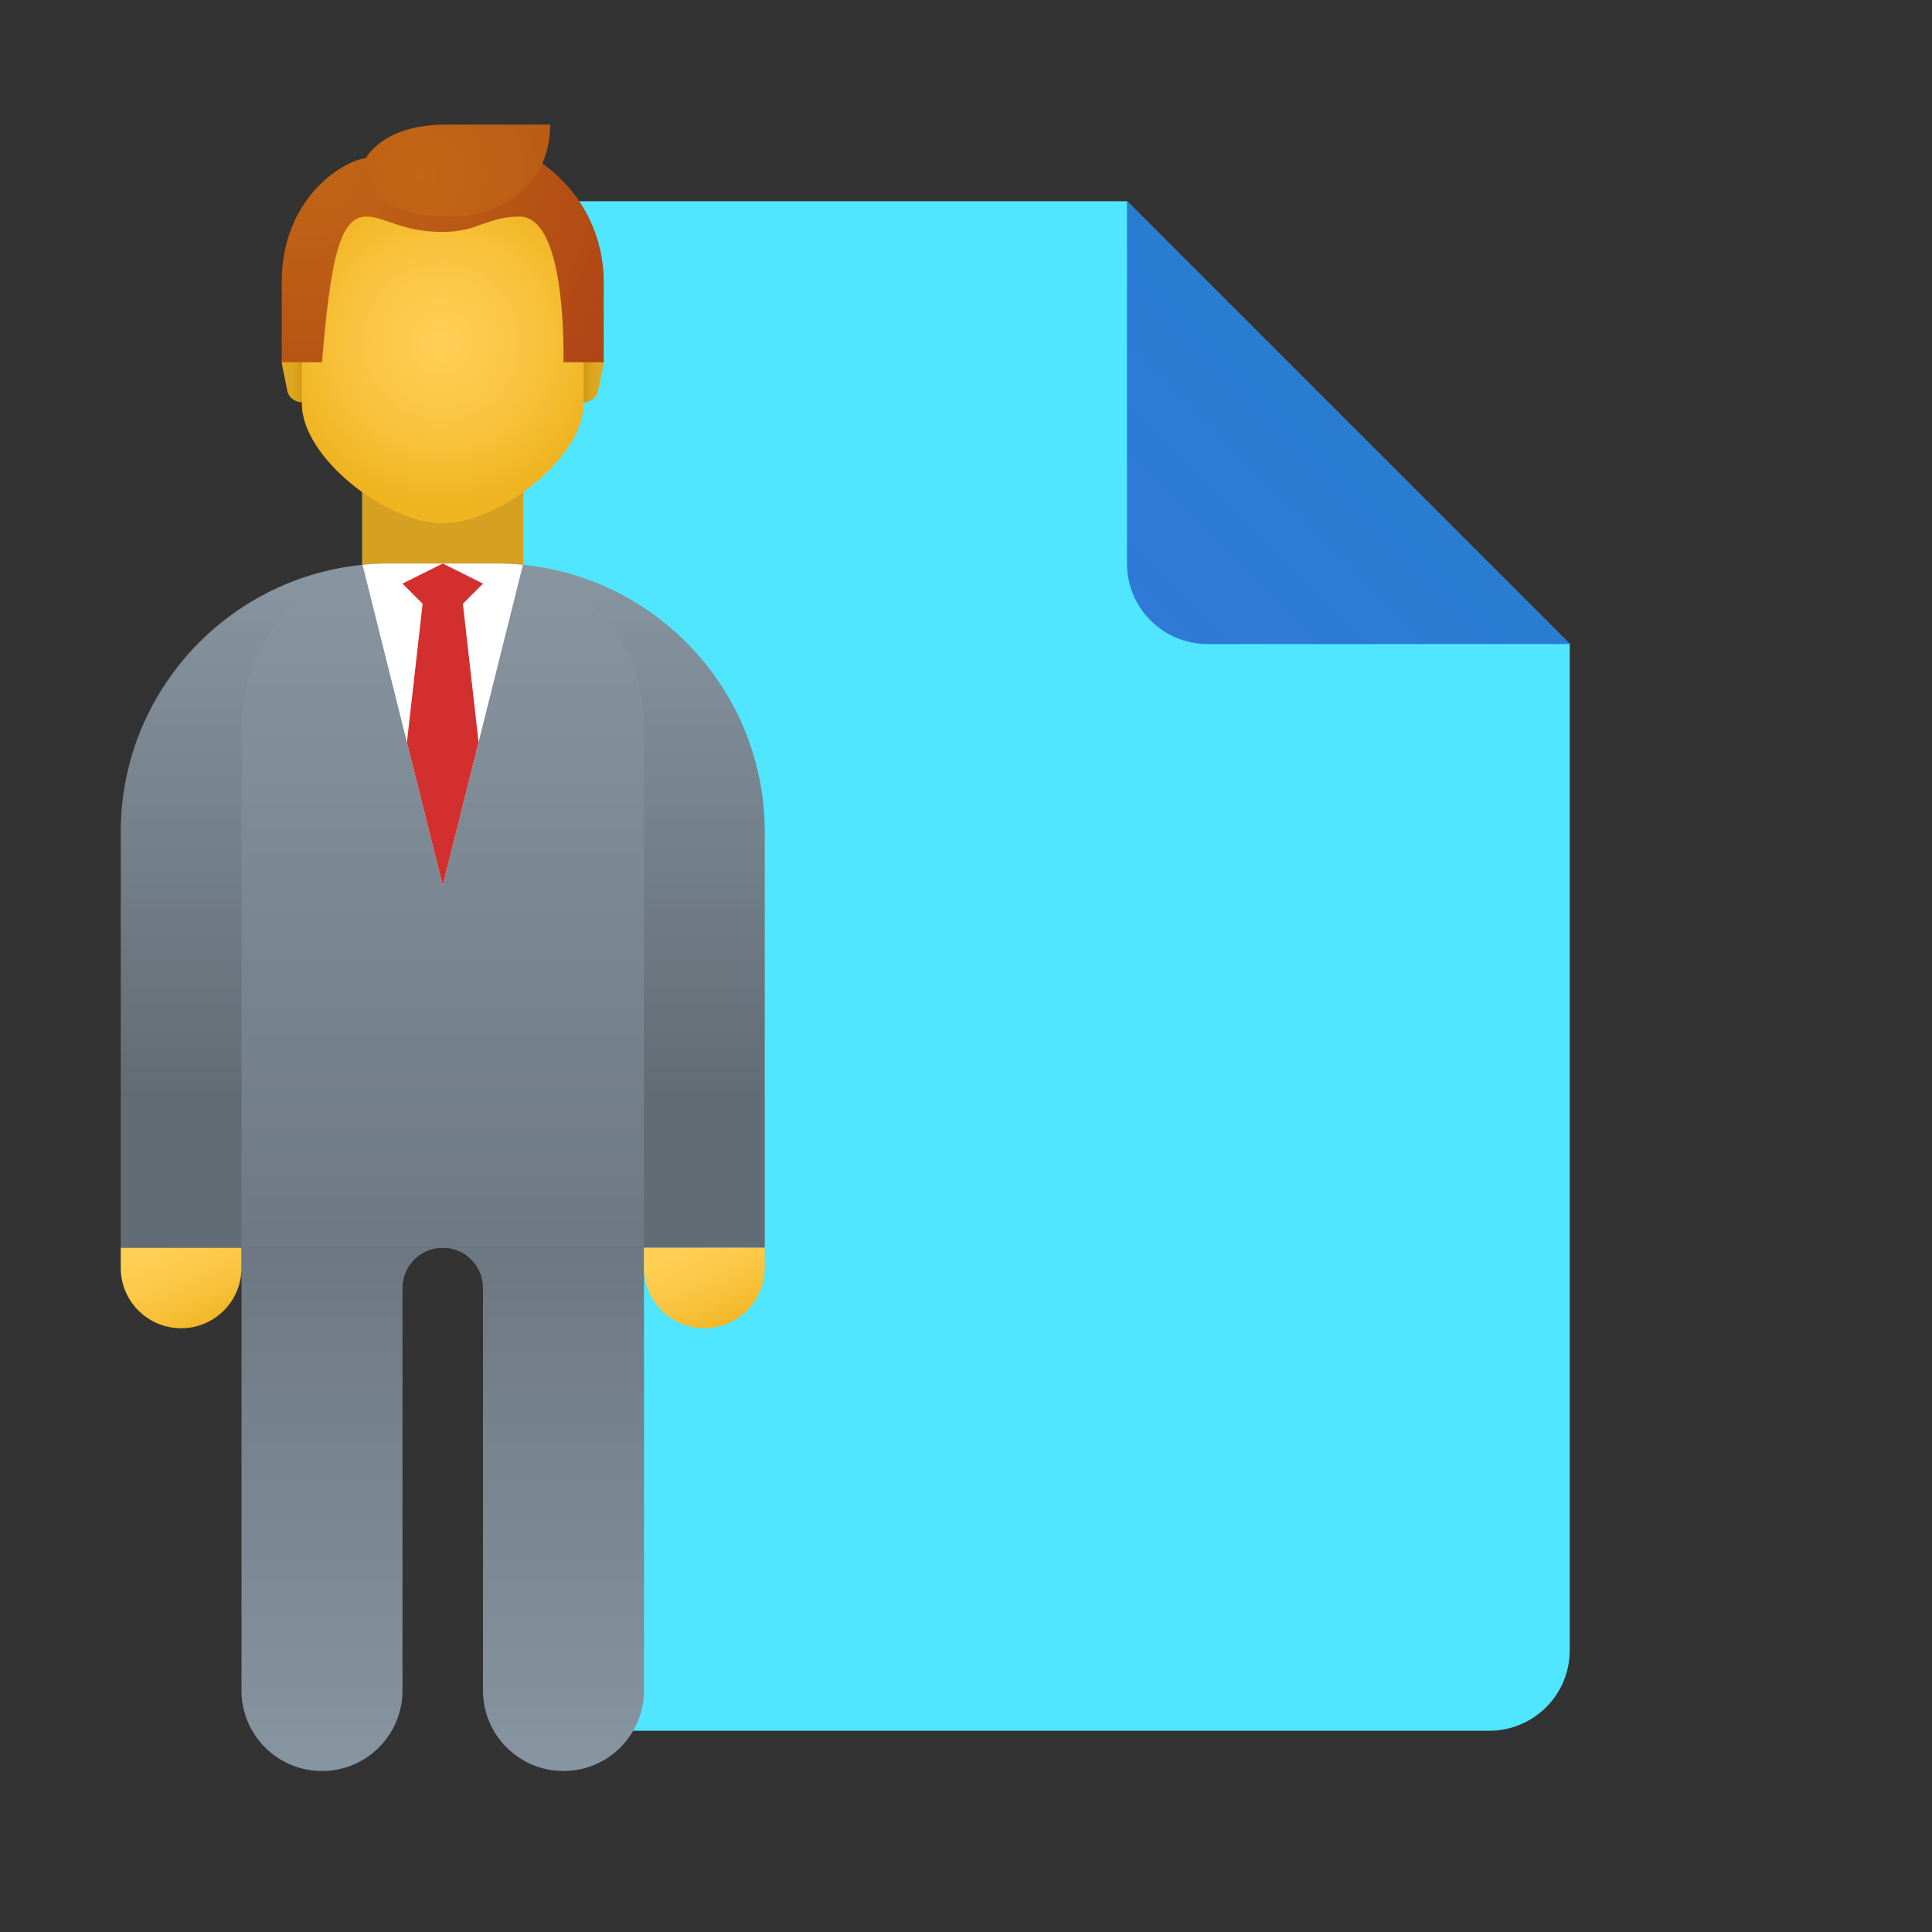 <svg xmlns="http://www.w3.org/2000/svg" viewBox="0 0 48 48"><rect x="0" y="0" width="48" height="48" fill="#333333" stroke="none"/><path fill="#50e6ff" d="M28,5H11C9.895,5,9,5.895,9,7v22h5v14h23c1.105,0,2-0.895,2-2V16L28,5z"/><linearGradient id="xOFSXxVukTEzPOE90~uVua" x1="28.529" x2="33.6" y1="-190.529" y2="-195.6" gradientTransform="translate(0 206)" gradientUnits="userSpaceOnUse"><stop offset="0" stop-color="#3079d6"/><stop offset="1" stop-color="#297cd2"/></linearGradient><path fill="url(#xOFSXxVukTEzPOE90~uVua)" d="M28,5v9c0,1.105,0.895,2,2,2h9L28,5z"/><rect width="4" height="12" x="9" y="7" fill="#d6a121"/><linearGradient id="xOFSXxVukTEzPOE90~uVub" x1="11" x2="11" y1="43.93" y2="31.193" gradientUnits="userSpaceOnUse"><stop offset="0" stop-color="#8795a1"/><stop offset="1" stop-color="#6d7882"/></linearGradient><path fill="url(#xOFSXxVukTEzPOE90~uVub)" d="M6,27v3v2v10c0,1.105,0.895,2,2,2s2-0.895,2-2V32c0-0.552,0.448-1,1-1s1,0.448,1,1v10	c0,1.105,0.895,2,2,2s2-0.895,2-2V32v-2v-3H6z"/><linearGradient id="xOFSXxVukTEzPOE90~uVuc" x1="11" x2="11" y1="14.247" y2="27.273" gradientUnits="userSpaceOnUse"><stop offset="0" stop-color="#8795a1"/><stop offset=".077" stop-color="#84929d"/><stop offset="1" stop-color="#626c75"/></linearGradient><path fill="url(#xOFSXxVukTEzPOE90~uVuc)" d="M3,31V20.667C3,16.991,5.991,14,9.667,14h2.667C16.009,14,19,16.991,19,20.667V31H3z"/><linearGradient id="xOFSXxVukTEzPOE90~uVud" x1="11" x2="11" y1="14.442" y2="31.211" gradientUnits="userSpaceOnUse"><stop offset="0" stop-color="#8795a1"/><stop offset="1" stop-color="#6d7882"/></linearGradient><path fill="url(#xOFSXxVukTEzPOE90~uVud)" d="M12,14h-2c-2.209,0-4,1.791-4,4v13h10V18C16,15.791,14.209,14,12,14z"/><linearGradient id="xOFSXxVukTEzPOE90~uVue" x1="17.259" x2="18.216" y1="-320.875" y2="-323.003" gradientTransform="matrix(1 0 0 -1 0 -290)" gradientUnits="userSpaceOnUse"><stop offset="0" stop-color="#ffcf54"/><stop offset=".261" stop-color="#fdcb4d"/><stop offset=".639" stop-color="#f7c13a"/><stop offset="1" stop-color="#f0b421"/></linearGradient><path fill="url(#xOFSXxVukTEzPOE90~uVue)" d="M19,31h-3c0,0,0,0.221,0,0.5c0,0.828,0.672,1.5,1.5,1.5s1.5-0.672,1.5-1.5	C19,31.221,19,31,19,31z"/><linearGradient id="xOFSXxVukTEzPOE90~uVuf" x1="4.259" x2="5.216" y1="-320.875" y2="-323.003" gradientTransform="matrix(1 0 0 -1 0 -290)" gradientUnits="userSpaceOnUse"><stop offset="0" stop-color="#ffcf54"/><stop offset=".261" stop-color="#fdcb4d"/><stop offset=".639" stop-color="#f7c13a"/><stop offset="1" stop-color="#f0b421"/></linearGradient><path fill="url(#xOFSXxVukTEzPOE90~uVuf)" d="M6,31H3c0,0,0,0.221,0,0.5C3,32.328,3.672,33,4.5,33S6,32.328,6,31.5C6,31.221,6,31,6,31z"/><path fill="#fff" d="M11,22l1.992-7.967C12.775,14.012,12.556,14,12.334,14H9.667c-0.222,0-0.442,0.012-0.659,0.033L11,22	z"/><polygon fill="#d32f2f" points="10,14.5 10.5,15 10.11,18.442 11,22 11.89,18.442 11.5,15 12,14.5 11,14"/><linearGradient id="xOFSXxVukTEzPOE90~uVug" x1="14.397" x2="14.905" y1="9.238" y2="9.238" gradientUnits="userSpaceOnUse"><stop offset="0" stop-color="#c48f0c"/><stop offset=".251" stop-color="#d19b16"/><stop offset=".619" stop-color="#dca51f"/><stop offset="1" stop-color="#e0a922"/></linearGradient><path fill="url(#xOFSXxVukTEzPOE90~uVug)" d="M14.397,8.476h-0.201V10h0.268c0.196,0,0.364-0.119,0.396-0.282l0.131-0.649	C15.054,8.759,14.77,8.476,14.397,8.476z"/><linearGradient id="xOFSXxVukTEzPOE90~uVuh" x1="-743.603" x2="-743.095" y1="9.238" y2="9.238" gradientTransform="matrix(-1 0 0 1 -736 0)" gradientUnits="userSpaceOnUse"><stop offset="0" stop-color="#c48f0c"/><stop offset=".251" stop-color="#d19b16"/><stop offset=".619" stop-color="#dca51f"/><stop offset="1" stop-color="#e0a922"/></linearGradient><path fill="url(#xOFSXxVukTEzPOE90~uVuh)" d="M7.603,8.476h0.201V10H7.536C7.34,10,7.173,9.881,7.14,9.718L7.009,9.069	C6.946,8.759,7.23,8.476,7.603,8.476z"/><radialGradient id="xOFSXxVukTEzPOE90~uVui" cx="74.439" cy="41.216" r="6.246" gradientTransform="translate(-37.041 -18.1) scale(.645)" gradientUnits="userSpaceOnUse"><stop offset="0" stop-color="#ffcf54"/><stop offset=".261" stop-color="#fdcb4d"/><stop offset=".639" stop-color="#f7c13a"/><stop offset="1" stop-color="#f0b421"/></radialGradient><path fill="url(#xOFSXxVukTEzPOE90~uVui)" d="M11,4C9.273,4,7.5,4,7.5,6.304c0,0.299,0,3.411,0,3.73C7.5,11.367,9.6,13,11,13	s3.5-1.633,3.5-2.966c0-0.319,0-3.431,0-3.73C14.5,4,12.727,4,11,4z"/><radialGradient id="xOFSXxVukTEzPOE90~uVuj" cx="69.137" cy="33.846" r="15.722" gradientTransform="translate(-37.041 -18.1) scale(.645)" gradientUnits="userSpaceOnUse"><stop offset="0" stop-color="#c26715"/><stop offset=".508" stop-color="#b85515"/><stop offset="1" stop-color="#ad3f16"/></radialGradient><path fill="url(#xOFSXxVukTEzPOE90~uVuj)" d="M11,3.303c-1.659,0-1.905,0.623-1.905,0.623C8.421,4.026,7,5,7,7v2h1	c0.208-2.494,0.428-3.619,1.095-3.619c0.483,0,0.866,0.381,1.905,0.381c0.877,0,1.095-0.381,1.905-0.381C14.048,5.381,14,8.607,14,9	h1c0,0,0-1.584,0-2C15,5,13.365,3.303,11,3.303z"/><radialGradient id="xOFSXxVukTEzPOE90~uVuk" cx="78.598" cy="34.83" r="17.38" gradientTransform="matrix(.617 0 0 .645 -38.057 -18.1)" gradientUnits="userSpaceOnUse"><stop offset="0" stop-color="#c26715"/><stop offset=".508" stop-color="#b85515"/><stop offset="1" stop-color="#ad3f16"/></radialGradient><path fill="url(#xOFSXxVukTEzPOE90~uVuk)" d="M11.083,3.095c-1.586,0-1.987,0.831-1.987,0.831C9.08,4.368,9.295,4.758,9.295,4.758	s0.29,0.623,1.943,0.623c0.998,0,2.429-0.623,2.429-2.286C13.667,3.095,13.345,3.095,11.083,3.095z"/></svg>